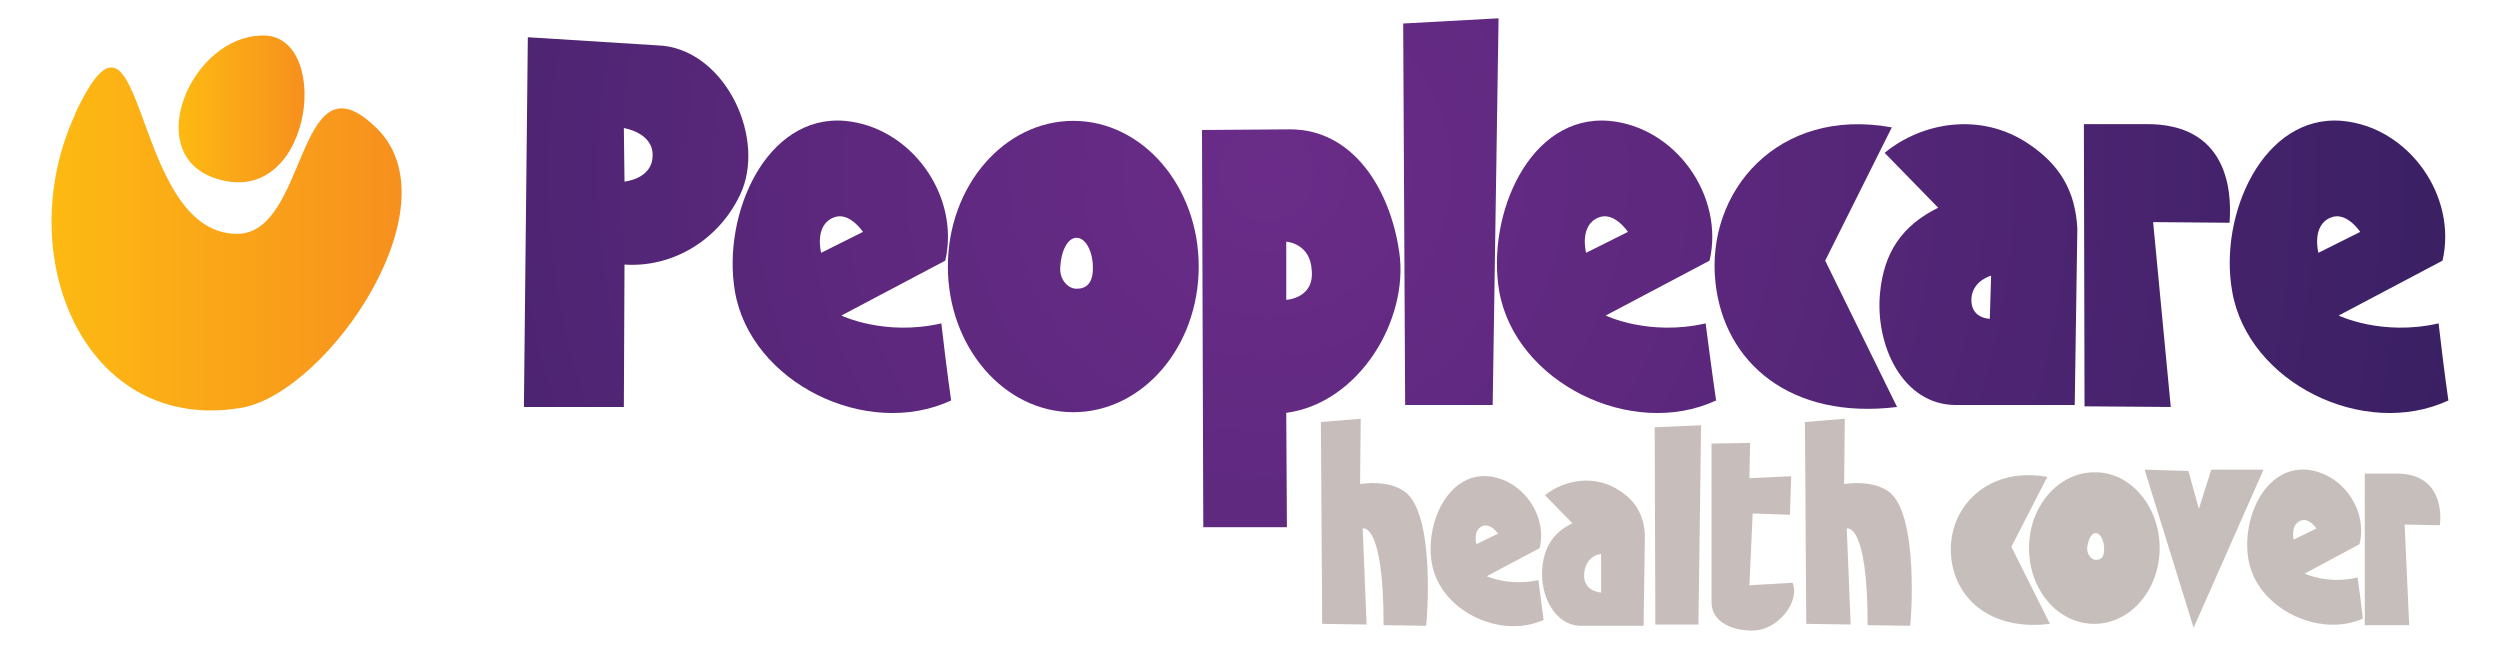 <?xml version="1.0" encoding="utf-8"?>
<!-- Generator: Adobe Illustrator 24.3.2, SVG Export Plug-In . SVG Version: 6.00 Build 0)  -->
<svg version="1.1" id="Layer_1" xmlns="http://www.w3.org/2000/svg" xmlns:xlink="http://www.w3.org/1999/xlink" x="0px" y="0px"
	 viewBox="0 0 382.7 99.2" style="enable-background:new 0 0 382.7 99.2;" xml:space="preserve">
<style type="text/css">
	.st0{fill:#C7BEBB;}
	.st1{fill:url(#SVGID_1_);}
	.st2{fill:url(#SVGID_2_);}
	.st3{fill:url(#SVGID_3_);}
	.st4{fill:url(#SVGID_4_);}
	.st5{fill:url(#SVGID_5_);}
	.st6{fill:url(#SVGID_6_);}
	.st7{fill:url(#SVGID_7_);}
	.st8{fill:url(#SVGID_8_);}
	.st9{fill:url(#SVGID_9_);}
	.st10{fill:url(#SVGID_10_);}
	.st11{fill:url(#SVGID_11_);}
	.st12{fill:url(#SVGID_12_);}
	.st13{fill:#C6BEBB;}
</style>
<g>
	<g>
		<path class="st0" d="M218.3,95.8l-6.5-0.1c0-15.9-3.2-14.8-3.2-14.8l0.6,14.7l-6.8-0.1l-0.2-30.9l6.1-0.5l-0.1,10
			c2.6-0.4,5.1,0,6.6,1C219.9,78.2,218.4,95.7,218.3,95.8z"/>
		<path class="st0" d="M219.2,86.3c-1.1-6.1,2.4-13.9,8.6-13.4c5.2,0.5,9.1,5.9,7.9,11l-8.1,4.3c0,0,3.4,1.6,7.9,0.6
			c0.5,4,0.8,6.1,0.8,6.1C229.6,97.9,220.5,93.5,219.2,86.3z M229.3,81.7c0,0-1-1.6-2.3-1.2c-1.6,0.6-1,2.8-1,2.8L229.3,81.7z"/>
		<path class="st0" d="M251.8,81.8l-0.2,14h-9.5c-4.2,0-6.4-4.8-6-8.9c0.3-3.2,1.7-5.4,4.6-6.8l-4.2-4.3c3-2.4,7.7-3.2,11.4-0.7
			C250.4,76.7,251.6,78.8,251.8,81.8z M245.1,84.8c0,0-2.3,0.1-2.6,3c-0.2,2.8,2.6,2.9,2.6,2.9V84.8z"/>
		<path class="st0" d="M260.4,65.1L260,95.6h-6.6l-0.1-30.2L260.4,65.1z"/>
		<path class="st0" d="M274.2,72.9l-0.2,5.9l-5.7-0.2l-0.5,11l6.6-0.4c1.2,2.9-2.2,7.1-5.7,7.3c-3.1,0.2-6.7-1.1-6.7-4.3l0-24.3
			l5.9-0.1l-0.1,5.4L274.2,72.9z"/>
		<path class="st0" d="M292.4,95.8l-6.5-0.1c0-15.9-3.2-14.8-3.2-14.8l0.6,14.7l-6.8-0.1l-0.2-30.9l6.1-0.5l-0.1,10
			c2.6-0.4,5.1,0,6.6,1C293.9,78.2,292.5,95.7,292.4,95.8z"/>
	</g>
	<g>
		<g>
			<g>
				<linearGradient id="SVGID_1_" gradientUnits="userSpaceOnUse" x1="7.892" y1="36.597" x2="61.537" y2="36.597">
					<stop  offset="0" style="stop-color:#FDBA12"/>
					<stop  offset="1" style="stop-color:#F7901E"/>
				</linearGradient>
				<path class="st1" d="M11.5,17.5C1.5,39.2,13,66.6,37.1,62.4c13.3-2.5,33.3-31.7,20-43.3c-11.7-10.8-10,16.7-20.8,16.7
					c-16.6,0-13.9-41.7-24.8-18.4"/>
			</g>
			<g>
				<linearGradient id="SVGID_2_" gradientUnits="userSpaceOnUse" x1="27.363" y1="16.699" x2="46.651" y2="16.699">
					<stop  offset="0" style="stop-color:#FDBA12"/>
					<stop  offset="1" style="stop-color:#F7901E"/>
				</linearGradient>
				<path class="st2" d="M39.1,5.5C28.7,6.7,21.8,24,33.3,27.4c15,4.6,17.8-23.6,6-21.9"/>
			</g>
		</g>
		<radialGradient id="SVGID_3_" cx="193.872" cy="26.535" r="266.253" gradientUnits="userSpaceOnUse">
			<stop  offset="0" style="stop-color:#6A2C88"/>
			<stop  offset="0.237" style="stop-color:#5D287E"/>
			<stop  offset="0.673" style="stop-color:#3B2064"/>
			<stop  offset="1" style="stop-color:#1E184E"/>
		</radialGradient>
		<polygon class="st3" points="214.8,3.6 229.4,2.8 228.5,62 215.1,62 		"/>
		<radialGradient id="SVGID_4_" cx="193.875" cy="26.534" r="266.254" gradientUnits="userSpaceOnUse">
			<stop  offset="0" style="stop-color:#6A2C88"/>
			<stop  offset="0.237" style="stop-color:#5D287E"/>
			<stop  offset="0.673" style="stop-color:#3B2064"/>
			<stop  offset="1" style="stop-color:#1E184E"/>
		</radialGradient>
		<path class="st4" d="M262.6,43.2c-1.5-13.8,9.5-26.9,27-23.7l-10.2,20.4l11,22.4C274.2,64.3,263.9,55.6,262.6,43.2z"/>
		<radialGradient id="SVGID_5_" cx="193.877" cy="26.534" r="266.255" gradientUnits="userSpaceOnUse">
			<stop  offset="0" style="stop-color:#6A2C88"/>
			<stop  offset="0.237" style="stop-color:#5D287E"/>
			<stop  offset="0.673" style="stop-color:#3B2064"/>
			<stop  offset="1" style="stop-color:#1E184E"/>
		</radialGradient>
		<path class="st5" d="M319.1,62.2L319,19h9.5c12.4-0.1,13.2,10,12.8,15.1l-11.7-0.1l2.7,28.3L319.1,62.2z"/>
		<radialGradient id="SVGID_6_" cx="193.866" cy="26.534" r="266.25" gradientUnits="userSpaceOnUse">
			<stop  offset="0" style="stop-color:#6A2C88"/>
			<stop  offset="0.237" style="stop-color:#5D287E"/>
			<stop  offset="0.673" style="stop-color:#3B2064"/>
			<stop  offset="1" style="stop-color:#1E184E"/>
		</radialGradient>
		<path class="st6" d="M80.2,62.3l0.6-56.6L101.5,7c9.8,1.1,15.8,14.4,11.8,22.8c-3.3,7-10.4,11.2-17.7,10.7l-0.1,21.8H80.2z
			 M95.5,19.6l0.1,8.2c0,0,4.3-0.4,4.3-4C100,20.3,95.5,19.6,95.5,19.6z"/>
		<radialGradient id="SVGID_7_" cx="193.87" cy="26.534" r="266.254" gradientUnits="userSpaceOnUse">
			<stop  offset="0" style="stop-color:#6A2C88"/>
			<stop  offset="0.237" style="stop-color:#5D287E"/>
			<stop  offset="0.673" style="stop-color:#3B2064"/>
			<stop  offset="1" style="stop-color:#1E184E"/>
		</radialGradient>
		<path class="st7" d="M196.9,63.2l0.1,17.5l-12.8,0l-0.2-60.8l13.5-0.1c9.6,0,15.3,9.1,16.7,18.8C215.7,48.9,208.1,61.7,196.9,63.2
			z M196.9,37l0,8.9c0,0,4.3-0.2,3.9-4.5C200.6,37.2,196.9,37,196.9,37z"/>
		<radialGradient id="SVGID_8_" cx="193.869" cy="26.534" r="266.276" gradientUnits="userSpaceOnUse">
			<stop  offset="0" style="stop-color:#6A2C88"/>
			<stop  offset="0.237" style="stop-color:#5D287E"/>
			<stop  offset="0.673" style="stop-color:#3B2064"/>
			<stop  offset="1" style="stop-color:#1E184E"/>
		</radialGradient>
		<path class="st8" d="M262.7,61.3c-12.9,6-30.7-2.7-33.2-16.7c-2-11.8,4.7-27.1,16.8-26.1c10.2,0.9,17.7,11.5,15.4,21.4l-15.9,8.4
			c0,0,6.6,3.2,15.3,1.2C262.1,57.3,262.7,61.3,262.7,61.3z M242.8,38.7l6.4-3.2c0,0-2.1-3.2-4.5-2.2
			C241.7,34.5,242.8,38.7,242.8,38.7z"/>
		<radialGradient id="SVGID_9_" cx="193.875" cy="26.534" r="266.259" gradientUnits="userSpaceOnUse">
			<stop  offset="0" style="stop-color:#6A2C88"/>
			<stop  offset="0.237" style="stop-color:#5D287E"/>
			<stop  offset="0.673" style="stop-color:#3B2064"/>
			<stop  offset="1" style="stop-color:#1E184E"/>
		</radialGradient>
		<path class="st9" d="M374.8,61.3c-12.9,6-30.7-2.7-33.1-16.7c-2.1-11.8,4.8-27.1,16.8-26.1c10.2,0.9,17.7,11.5,15.4,21.4
			l-15.9,8.4c0,0,6.6,3.2,15.3,1.2C374.2,57.3,374.8,61.3,374.8,61.3z M354.9,38.7l6.4-3.2c0,0-2.1-3.2-4.5-2.2
			C353.8,34.5,354.9,38.7,354.9,38.7z"/>
		<radialGradient id="SVGID_10_" cx="193.872" cy="26.534" r="266.264" gradientUnits="userSpaceOnUse">
			<stop  offset="0" style="stop-color:#6A2C88"/>
			<stop  offset="0.237" style="stop-color:#5D287E"/>
			<stop  offset="0.673" style="stop-color:#3B2064"/>
			<stop  offset="1" style="stop-color:#1E184E"/>
		</radialGradient>
		<path class="st10" d="M288.5,23.4c5.7-4.7,14.7-6.3,22-1.4c4.8,3.2,7.2,7.2,7.5,13l-0.4,27h-18.2c-8.1,0-12.4-9.1-11.6-17.2
			c0.6-6.2,3.4-10.3,8.9-13L288.5,23.4z M304.6,48.8l0.2-6.6c0,0-2.7,0.7-3,3.3C301.5,48.8,304.6,48.8,304.6,48.8z"/>
		<radialGradient id="SVGID_11_" cx="193.871" cy="26.534" r="266.262" gradientUnits="userSpaceOnUse">
			<stop  offset="0" style="stop-color:#6A2C88"/>
			<stop  offset="0.237" style="stop-color:#5D287E"/>
			<stop  offset="0.673" style="stop-color:#3B2064"/>
			<stop  offset="1" style="stop-color:#1E184E"/>
		</radialGradient>
		<path class="st11" d="M145.6,61.3c-12.9,6-30.7-2.7-33.1-16.7c-2-11.8,4.8-27.1,16.8-26.1c10.2,0.9,17.7,11.5,15.4,21.4l-15.9,8.4
			c0,0,6.6,3.2,15.3,1.2C145,57.3,145.6,61.3,145.6,61.3z M125.7,38.7l6.4-3.2c0,0-2.1-3.2-4.5-2.2
			C124.6,34.5,125.7,38.7,125.7,38.7z"/>
		<radialGradient id="SVGID_12_" cx="193.869" cy="26.534" r="266.255" gradientUnits="userSpaceOnUse">
			<stop  offset="0" style="stop-color:#6A2C88"/>
			<stop  offset="0.237" style="stop-color:#5D287E"/>
			<stop  offset="0.673" style="stop-color:#3B2064"/>
			<stop  offset="1" style="stop-color:#1E184E"/>
		</radialGradient>
		<path class="st12" d="M164.3,18.5c10.6,0,19.2,10,19.2,22.3c0,12.3-8.6,22.3-19.2,22.3c-10.6,0-19.2-10-19.2-22.3
			C145.1,28.5,153.7,18.5,164.3,18.5z M162.3,41c-0.1,1.7,1.1,3.2,2.5,3.2c1.4,0,2.5-0.7,2.5-3.2c0-2.5-1.1-4.6-2.5-4.6
			C163.4,36.4,162.4,38.5,162.3,41z"/>
	</g>
	<path class="st13" d="M313.4,73l-5.5,10.7l5.9,11.8c-8.8,1.1-14.4-3.6-15.1-10.1C297.9,78.2,303.8,71.3,313.4,73z"/>
	<path class="st13" d="M330.6,83.9c0,6.4-4.5,11.6-10,11.6c-5.6,0-10-5.2-10-11.6s4.5-11.6,10-11.6
		C326.1,72.2,330.6,77.5,330.6,83.9z M320.8,85.7c0.8,0,1.3-0.3,1.3-1.7c0-1.3-0.6-2.4-1.3-2.4c-0.7,0-1.2,1.1-1.3,2.4
		C319.5,84.8,320.1,85.7,320.8,85.7z"/>
	<path class="st13" d="M346.5,71.9l-10.7,24.2l-7.5-24.2l6.7,0.2l1.6,5.8l1.9-6H346.5z"/>
	<path class="st13" d="M344.2,85.7c-1.1-6.3,2.5-14.3,8.9-13.8c5.4,0.5,9.4,6.1,8.1,11.4l-8.4,4.5c0,0,3.5,1.7,8.1,0.6
		c0.6,4.2,0.8,6.3,0.8,6.3C354.9,97.7,345.5,93.1,344.2,85.7z M354.6,80.9c0,0-1.1-1.7-2.4-1.2c-1.6,0.6-1.1,2.9-1.1,2.9L354.6,80.9
		z"/>
	<path class="st13" d="M362,72.5h4.9c6.4,0,6.9,5.3,6.6,7.9l-5.4-0.1l0.7,15.4l-6.8,0L362,72.5z"/>
</g>
</svg>
